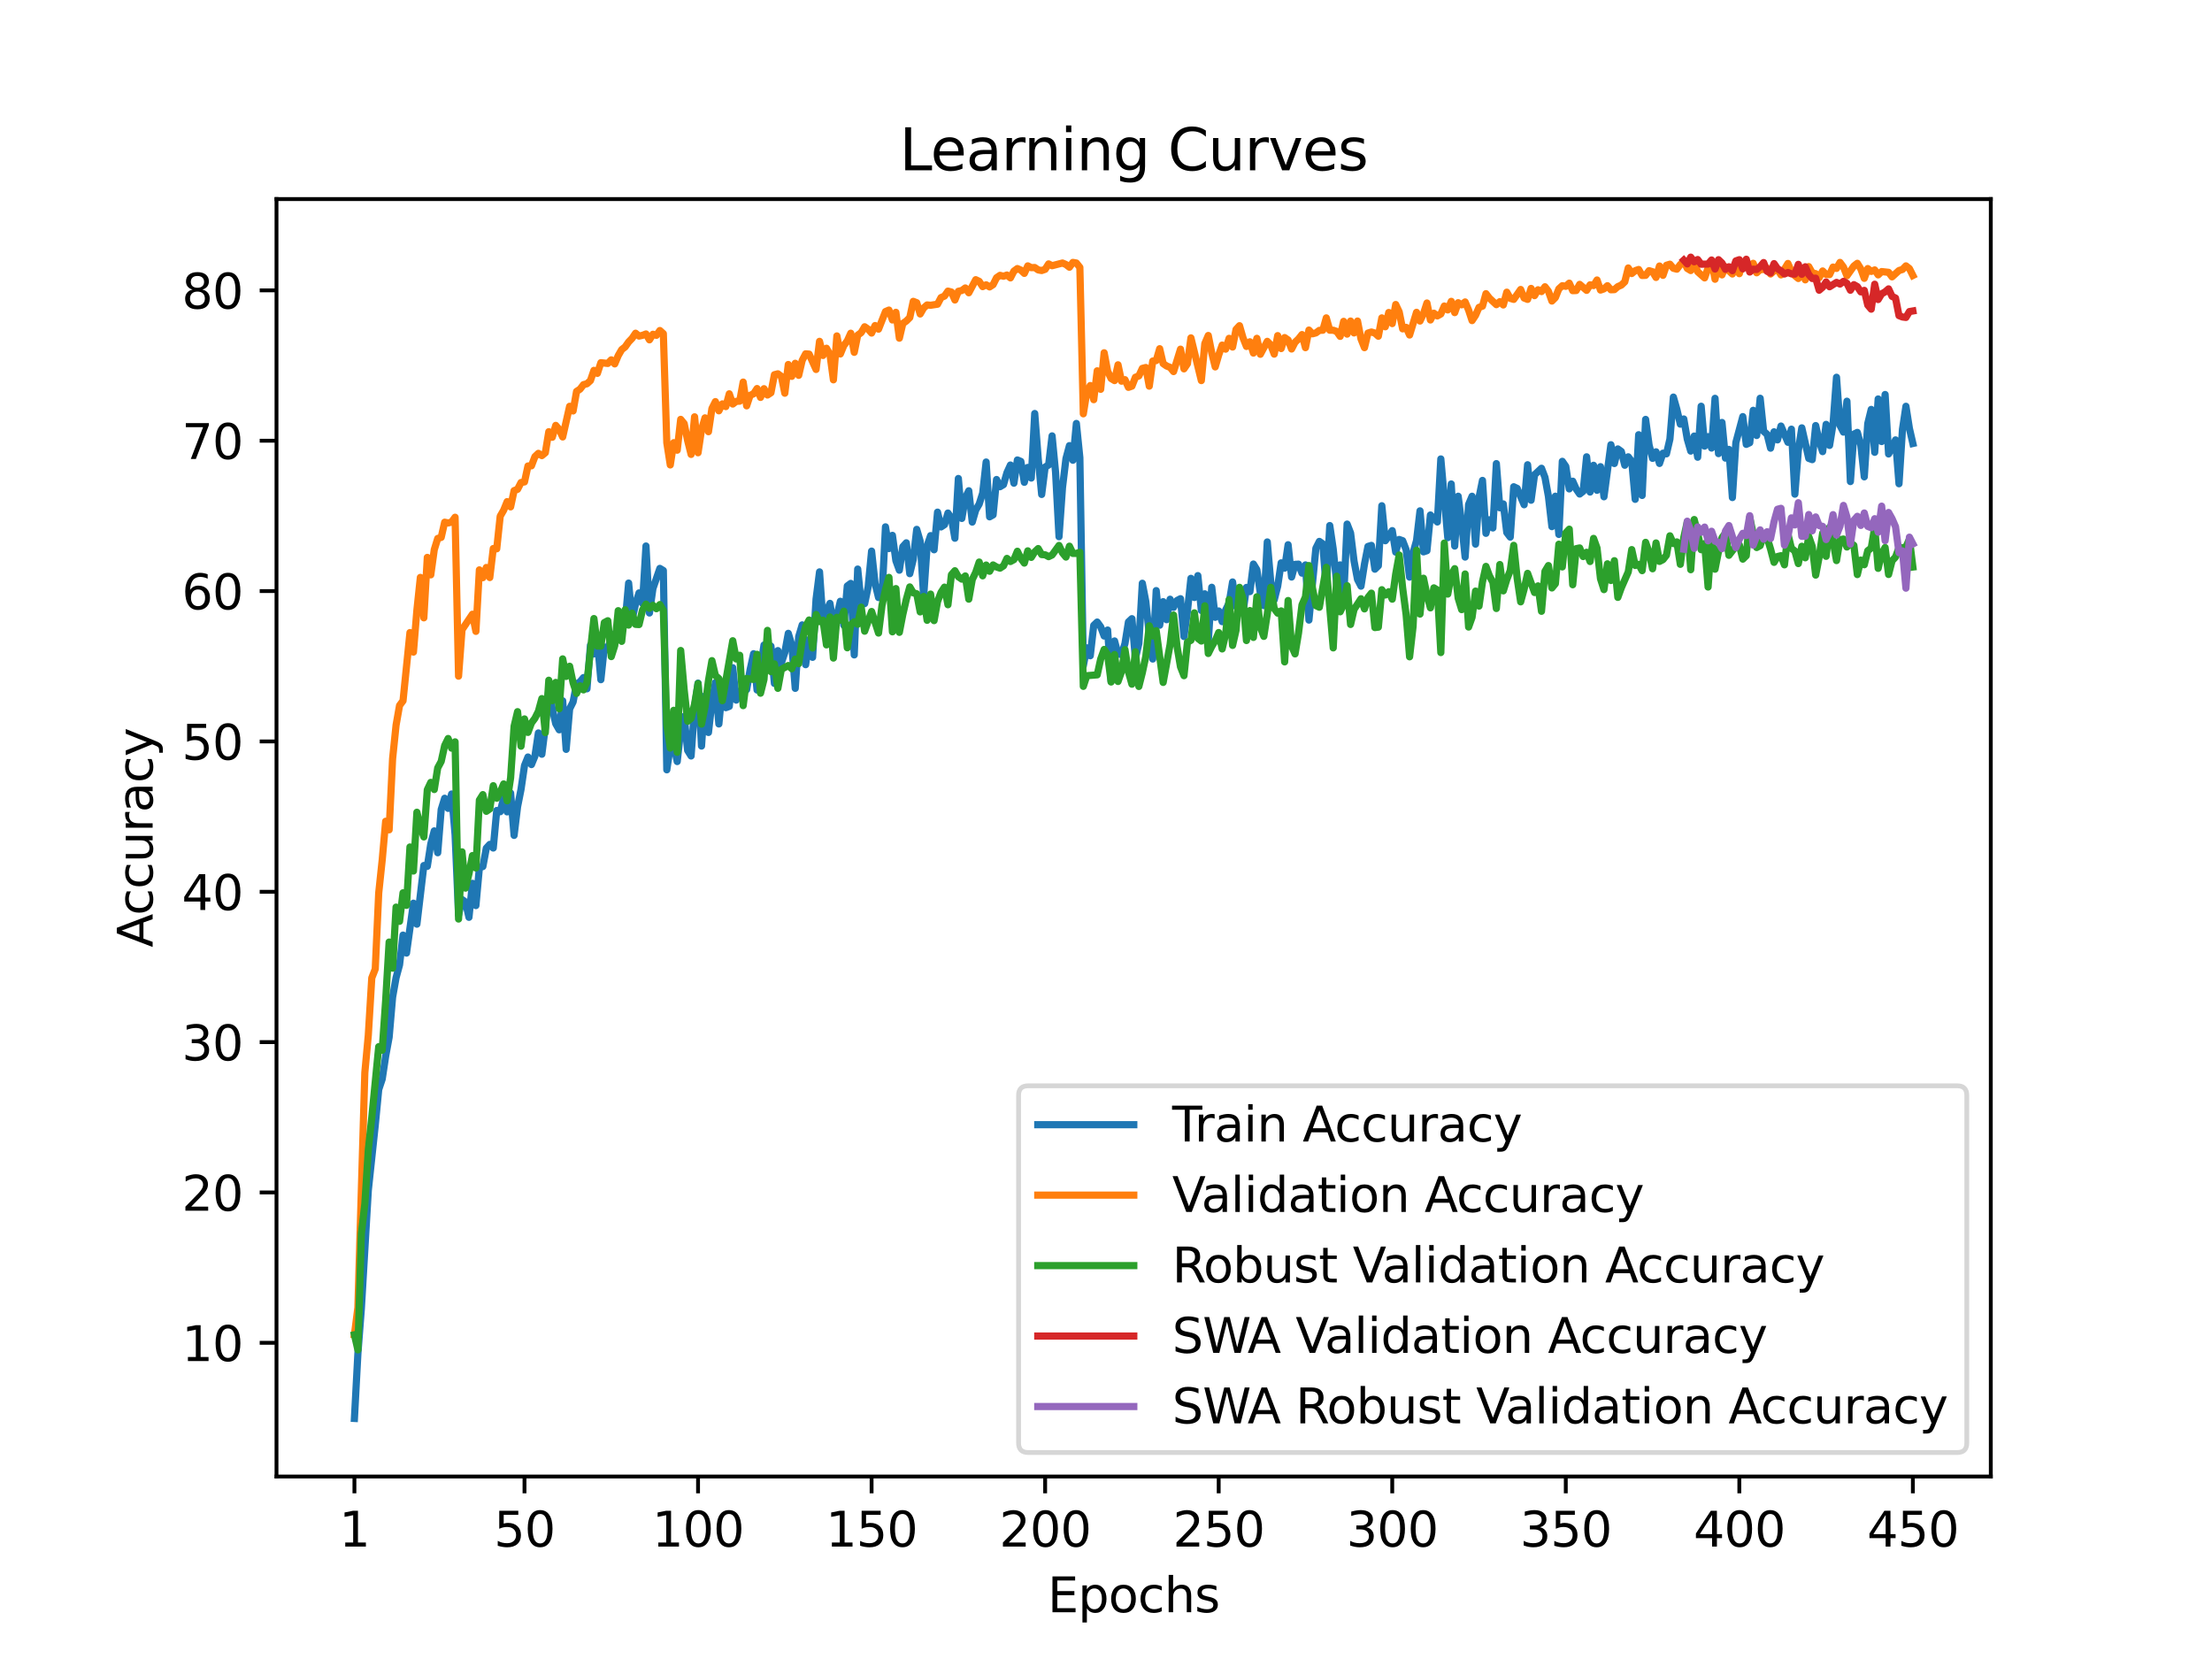 <?xml version="1.0" encoding="utf-8" standalone="no"?>
<!DOCTYPE svg PUBLIC "-//W3C//DTD SVG 1.1//EN"
  "http://www.w3.org/Graphics/SVG/1.1/DTD/svg11.dtd">
<svg xmlns:xlink="http://www.w3.org/1999/xlink" width="460.8pt" height="345.6pt" viewBox="0 0 460.8 345.6" xmlns="http://www.w3.org/2000/svg" version="1.1">
 <defs>
  <style type="text/css">*{stroke-linejoin: round; stroke-linecap: butt}</style>
 </defs>
 <g id="figure_1">
  <g id="patch_1">
   <path d="M 0 345.6 
L 460.8 345.6 
L 460.8 0 
L 0 0 
z
" style="fill: #ffffff"/>
  </g>
  <g id="axes_1">
   <g id="patch_2">
    <path d="M 57.6 307.584 
L 414.72 307.584 
L 414.72 41.472 
L 57.6 41.472 
z
" style="fill: #ffffff"/>
   </g>
   <g id="matplotlib.axis_1">
    <g id="xtick_1">
     <g id="line2d_1">
      <defs>
       <path id="m32d2f96854" d="M 0 0 
L 0 3.5 
" style="stroke: #000000; stroke-width: 0.8"/>
      </defs>
      <g>
       <use xlink:href="#m32d2f96854" x="73.833" y="307.584" style="stroke: #000000; stroke-width: 0.8"/>
      </g>
     </g>
     <g id="text_1">
      <!-- 1 -->
      <g transform="translate(70.651 322.182) scale(0.1 -0.1)">
       <defs>
        <path id="DejaVuSans-31" d="M 794 531 
L 1825 531 
L 1825 4091 
L 703 3866 
L 703 4441 
L 1819 4666 
L 2450 4666 
L 2450 531 
L 3481 531 
L 3481 0 
L 794 0 
L 794 531 
z
" transform="scale(0.016)"/>
       </defs>
       <use xlink:href="#DejaVuSans-31"/>
      </g>
     </g>
    </g>
    <g id="xtick_2">
     <g id="line2d_2">
      <g>
       <use xlink:href="#m32d2f96854" x="109.263" y="307.584" style="stroke: #000000; stroke-width: 0.8"/>
      </g>
     </g>
     <g id="text_2">
      <!-- 50 -->
      <g transform="translate(102.9 322.182) scale(0.1 -0.1)">
       <defs>
        <path id="DejaVuSans-35" d="M 691 4666 
L 3169 4666 
L 3169 4134 
L 1269 4134 
L 1269 2991 
Q 1406 3038 1543 3061 
Q 1681 3084 1819 3084 
Q 2600 3084 3056 2656 
Q 3513 2228 3513 1497 
Q 3513 744 3044 326 
Q 2575 -91 1722 -91 
Q 1428 -91 1123 -41 
Q 819 9 494 109 
L 494 744 
Q 775 591 1075 516 
Q 1375 441 1709 441 
Q 2250 441 2565 725 
Q 2881 1009 2881 1497 
Q 2881 1984 2565 2268 
Q 2250 2553 1709 2553 
Q 1456 2553 1204 2497 
Q 953 2441 691 2322 
L 691 4666 
z
" transform="scale(0.016)"/>
        <path id="DejaVuSans-30" d="M 2034 4250 
Q 1547 4250 1301 3770 
Q 1056 3291 1056 2328 
Q 1056 1369 1301 889 
Q 1547 409 2034 409 
Q 2525 409 2770 889 
Q 3016 1369 3016 2328 
Q 3016 3291 2770 3770 
Q 2525 4250 2034 4250 
z
M 2034 4750 
Q 2819 4750 3233 4129 
Q 3647 3509 3647 2328 
Q 3647 1150 3233 529 
Q 2819 -91 2034 -91 
Q 1250 -91 836 529 
Q 422 1150 422 2328 
Q 422 3509 836 4129 
Q 1250 4750 2034 4750 
z
" transform="scale(0.016)"/>
       </defs>
       <use xlink:href="#DejaVuSans-35"/>
       <use xlink:href="#DejaVuSans-30" x="63.623"/>
      </g>
     </g>
    </g>
    <g id="xtick_3">
     <g id="line2d_3">
      <g>
       <use xlink:href="#m32d2f96854" x="145.416" y="307.584" style="stroke: #000000; stroke-width: 0.8"/>
      </g>
     </g>
     <g id="text_3">
      <!-- 100 -->
      <g transform="translate(135.872 322.182) scale(0.1 -0.1)">
       <use xlink:href="#DejaVuSans-31"/>
       <use xlink:href="#DejaVuSans-30" x="63.623"/>
       <use xlink:href="#DejaVuSans-30" x="127.246"/>
      </g>
     </g>
    </g>
    <g id="xtick_4">
     <g id="line2d_4">
      <g>
       <use xlink:href="#m32d2f96854" x="181.569" y="307.584" style="stroke: #000000; stroke-width: 0.8"/>
      </g>
     </g>
     <g id="text_4">
      <!-- 150 -->
      <g transform="translate(172.025 322.182) scale(0.1 -0.1)">
       <use xlink:href="#DejaVuSans-31"/>
       <use xlink:href="#DejaVuSans-35" x="63.623"/>
       <use xlink:href="#DejaVuSans-30" x="127.246"/>
      </g>
     </g>
    </g>
    <g id="xtick_5">
     <g id="line2d_5">
      <g>
       <use xlink:href="#m32d2f96854" x="217.722" y="307.584" style="stroke: #000000; stroke-width: 0.8"/>
      </g>
     </g>
     <g id="text_5">
      <!-- 200 -->
      <g transform="translate(208.178 322.182) scale(0.1 -0.1)">
       <defs>
        <path id="DejaVuSans-32" d="M 1228 531 
L 3431 531 
L 3431 0 
L 469 0 
L 469 531 
Q 828 903 1448 1529 
Q 2069 2156 2228 2338 
Q 2531 2678 2651 2914 
Q 2772 3150 2772 3378 
Q 2772 3750 2511 3984 
Q 2250 4219 1831 4219 
Q 1534 4219 1204 4116 
Q 875 4013 500 3803 
L 500 4441 
Q 881 4594 1212 4672 
Q 1544 4750 1819 4750 
Q 2544 4750 2975 4387 
Q 3406 4025 3406 3419 
Q 3406 3131 3298 2873 
Q 3191 2616 2906 2266 
Q 2828 2175 2409 1742 
Q 1991 1309 1228 531 
z
" transform="scale(0.016)"/>
       </defs>
       <use xlink:href="#DejaVuSans-32"/>
       <use xlink:href="#DejaVuSans-30" x="63.623"/>
       <use xlink:href="#DejaVuSans-30" x="127.246"/>
      </g>
     </g>
    </g>
    <g id="xtick_6">
     <g id="line2d_6">
      <g>
       <use xlink:href="#m32d2f96854" x="253.875" y="307.584" style="stroke: #000000; stroke-width: 0.8"/>
      </g>
     </g>
     <g id="text_6">
      <!-- 250 -->
      <g transform="translate(244.331 322.182) scale(0.1 -0.1)">
       <use xlink:href="#DejaVuSans-32"/>
       <use xlink:href="#DejaVuSans-35" x="63.623"/>
       <use xlink:href="#DejaVuSans-30" x="127.246"/>
      </g>
     </g>
    </g>
    <g id="xtick_7">
     <g id="line2d_7">
      <g>
       <use xlink:href="#m32d2f96854" x="290.028" y="307.584" style="stroke: #000000; stroke-width: 0.8"/>
      </g>
     </g>
     <g id="text_7">
      <!-- 300 -->
      <g transform="translate(280.484 322.182) scale(0.1 -0.1)">
       <defs>
        <path id="DejaVuSans-33" d="M 2597 2516 
Q 3050 2419 3304 2112 
Q 3559 1806 3559 1356 
Q 3559 666 3084 287 
Q 2609 -91 1734 -91 
Q 1441 -91 1130 -33 
Q 819 25 488 141 
L 488 750 
Q 750 597 1062 519 
Q 1375 441 1716 441 
Q 2309 441 2620 675 
Q 2931 909 2931 1356 
Q 2931 1769 2642 2001 
Q 2353 2234 1838 2234 
L 1294 2234 
L 1294 2753 
L 1863 2753 
Q 2328 2753 2575 2939 
Q 2822 3125 2822 3475 
Q 2822 3834 2567 4026 
Q 2313 4219 1838 4219 
Q 1578 4219 1281 4162 
Q 984 4106 628 3988 
L 628 4550 
Q 988 4650 1302 4700 
Q 1616 4750 1894 4750 
Q 2613 4750 3031 4423 
Q 3450 4097 3450 3541 
Q 3450 3153 3228 2886 
Q 3006 2619 2597 2516 
z
" transform="scale(0.016)"/>
       </defs>
       <use xlink:href="#DejaVuSans-33"/>
       <use xlink:href="#DejaVuSans-30" x="63.623"/>
       <use xlink:href="#DejaVuSans-30" x="127.246"/>
      </g>
     </g>
    </g>
    <g id="xtick_8">
     <g id="line2d_8">
      <g>
       <use xlink:href="#m32d2f96854" x="326.181" y="307.584" style="stroke: #000000; stroke-width: 0.8"/>
      </g>
     </g>
     <g id="text_8">
      <!-- 350 -->
      <g transform="translate(316.637 322.182) scale(0.1 -0.1)">
       <use xlink:href="#DejaVuSans-33"/>
       <use xlink:href="#DejaVuSans-35" x="63.623"/>
       <use xlink:href="#DejaVuSans-30" x="127.246"/>
      </g>
     </g>
    </g>
    <g id="xtick_9">
     <g id="line2d_9">
      <g>
       <use xlink:href="#m32d2f96854" x="362.334" y="307.584" style="stroke: #000000; stroke-width: 0.8"/>
      </g>
     </g>
     <g id="text_9">
      <!-- 400 -->
      <g transform="translate(352.79 322.182) scale(0.1 -0.1)">
       <defs>
        <path id="DejaVuSans-34" d="M 2419 4116 
L 825 1625 
L 2419 1625 
L 2419 4116 
z
M 2253 4666 
L 3047 4666 
L 3047 1625 
L 3713 1625 
L 3713 1100 
L 3047 1100 
L 3047 0 
L 2419 0 
L 2419 1100 
L 313 1100 
L 313 1709 
L 2253 4666 
z
" transform="scale(0.016)"/>
       </defs>
       <use xlink:href="#DejaVuSans-34"/>
       <use xlink:href="#DejaVuSans-30" x="63.623"/>
       <use xlink:href="#DejaVuSans-30" x="127.246"/>
      </g>
     </g>
    </g>
    <g id="xtick_10">
     <g id="line2d_10">
      <g>
       <use xlink:href="#m32d2f96854" x="398.487" y="307.584" style="stroke: #000000; stroke-width: 0.8"/>
      </g>
     </g>
     <g id="text_10">
      <!-- 450 -->
      <g transform="translate(388.944 322.182) scale(0.1 -0.1)">
       <use xlink:href="#DejaVuSans-34"/>
       <use xlink:href="#DejaVuSans-35" x="63.623"/>
       <use xlink:href="#DejaVuSans-30" x="127.246"/>
      </g>
     </g>
    </g>
    <g id="text_11">
     <!-- Epochs -->
     <g transform="translate(218.244 335.861) scale(0.1 -0.1)">
      <defs>
       <path id="DejaVuSans-45" d="M 628 4666 
L 3578 4666 
L 3578 4134 
L 1259 4134 
L 1259 2753 
L 3481 2753 
L 3481 2222 
L 1259 2222 
L 1259 531 
L 3634 531 
L 3634 0 
L 628 0 
L 628 4666 
z
" transform="scale(0.016)"/>
       <path id="DejaVuSans-70" d="M 1159 525 
L 1159 -1331 
L 581 -1331 
L 581 3500 
L 1159 3500 
L 1159 2969 
Q 1341 3281 1617 3432 
Q 1894 3584 2278 3584 
Q 2916 3584 3314 3078 
Q 3713 2572 3713 1747 
Q 3713 922 3314 415 
Q 2916 -91 2278 -91 
Q 1894 -91 1617 61 
Q 1341 213 1159 525 
z
M 3116 1747 
Q 3116 2381 2855 2742 
Q 2594 3103 2138 3103 
Q 1681 3103 1420 2742 
Q 1159 2381 1159 1747 
Q 1159 1113 1420 752 
Q 1681 391 2138 391 
Q 2594 391 2855 752 
Q 3116 1113 3116 1747 
z
" transform="scale(0.016)"/>
       <path id="DejaVuSans-6f" d="M 1959 3097 
Q 1497 3097 1228 2736 
Q 959 2375 959 1747 
Q 959 1119 1226 758 
Q 1494 397 1959 397 
Q 2419 397 2687 759 
Q 2956 1122 2956 1747 
Q 2956 2369 2687 2733 
Q 2419 3097 1959 3097 
z
M 1959 3584 
Q 2709 3584 3137 3096 
Q 3566 2609 3566 1747 
Q 3566 888 3137 398 
Q 2709 -91 1959 -91 
Q 1206 -91 779 398 
Q 353 888 353 1747 
Q 353 2609 779 3096 
Q 1206 3584 1959 3584 
z
" transform="scale(0.016)"/>
       <path id="DejaVuSans-63" d="M 3122 3366 
L 3122 2828 
Q 2878 2963 2633 3030 
Q 2388 3097 2138 3097 
Q 1578 3097 1268 2742 
Q 959 2388 959 1747 
Q 959 1106 1268 751 
Q 1578 397 2138 397 
Q 2388 397 2633 464 
Q 2878 531 3122 666 
L 3122 134 
Q 2881 22 2623 -34 
Q 2366 -91 2075 -91 
Q 1284 -91 818 406 
Q 353 903 353 1747 
Q 353 2603 823 3093 
Q 1294 3584 2113 3584 
Q 2378 3584 2631 3529 
Q 2884 3475 3122 3366 
z
" transform="scale(0.016)"/>
       <path id="DejaVuSans-68" d="M 3513 2113 
L 3513 0 
L 2938 0 
L 2938 2094 
Q 2938 2591 2744 2837 
Q 2550 3084 2163 3084 
Q 1697 3084 1428 2787 
Q 1159 2491 1159 1978 
L 1159 0 
L 581 0 
L 581 4863 
L 1159 4863 
L 1159 2956 
Q 1366 3272 1645 3428 
Q 1925 3584 2291 3584 
Q 2894 3584 3203 3211 
Q 3513 2838 3513 2113 
z
" transform="scale(0.016)"/>
       <path id="DejaVuSans-73" d="M 2834 3397 
L 2834 2853 
Q 2591 2978 2328 3040 
Q 2066 3103 1784 3103 
Q 1356 3103 1142 2972 
Q 928 2841 928 2578 
Q 928 2378 1081 2264 
Q 1234 2150 1697 2047 
L 1894 2003 
Q 2506 1872 2764 1633 
Q 3022 1394 3022 966 
Q 3022 478 2636 193 
Q 2250 -91 1575 -91 
Q 1294 -91 989 -36 
Q 684 19 347 128 
L 347 722 
Q 666 556 975 473 
Q 1284 391 1588 391 
Q 1994 391 2212 530 
Q 2431 669 2431 922 
Q 2431 1156 2273 1281 
Q 2116 1406 1581 1522 
L 1381 1569 
Q 847 1681 609 1914 
Q 372 2147 372 2553 
Q 372 3047 722 3315 
Q 1072 3584 1716 3584 
Q 2034 3584 2315 3537 
Q 2597 3491 2834 3397 
z
" transform="scale(0.016)"/>
      </defs>
      <use xlink:href="#DejaVuSans-45"/>
      <use xlink:href="#DejaVuSans-70" x="63.184"/>
      <use xlink:href="#DejaVuSans-6f" x="126.66"/>
      <use xlink:href="#DejaVuSans-63" x="187.842"/>
      <use xlink:href="#DejaVuSans-68" x="242.822"/>
      <use xlink:href="#DejaVuSans-73" x="306.201"/>
     </g>
    </g>
   </g>
   <g id="matplotlib.axis_2">
    <g id="ytick_1">
     <g id="line2d_11">
      <defs>
       <path id="mf18f738139" d="M 0 0 
L -3.5 0 
" style="stroke: #000000; stroke-width: 0.8"/>
      </defs>
      <g>
       <use xlink:href="#mf18f738139" x="57.6" y="279.734" style="stroke: #000000; stroke-width: 0.8"/>
      </g>
     </g>
     <g id="text_12">
      <!-- 10 -->
      <g transform="translate(37.875 283.533) scale(0.1 -0.1)">
       <use xlink:href="#DejaVuSans-31"/>
       <use xlink:href="#DejaVuSans-30" x="63.623"/>
      </g>
     </g>
    </g>
    <g id="ytick_2">
     <g id="line2d_12">
      <g>
       <use xlink:href="#mf18f738139" x="57.6" y="248.413" style="stroke: #000000; stroke-width: 0.8"/>
      </g>
     </g>
     <g id="text_13">
      <!-- 20 -->
      <g transform="translate(37.875 252.212) scale(0.1 -0.1)">
       <use xlink:href="#DejaVuSans-32"/>
       <use xlink:href="#DejaVuSans-30" x="63.623"/>
      </g>
     </g>
    </g>
    <g id="ytick_3">
     <g id="line2d_13">
      <g>
       <use xlink:href="#mf18f738139" x="57.6" y="217.093" style="stroke: #000000; stroke-width: 0.8"/>
      </g>
     </g>
     <g id="text_14">
      <!-- 30 -->
      <g transform="translate(37.875 220.892) scale(0.1 -0.1)">
       <use xlink:href="#DejaVuSans-33"/>
       <use xlink:href="#DejaVuSans-30" x="63.623"/>
      </g>
     </g>
    </g>
    <g id="ytick_4">
     <g id="line2d_14">
      <g>
       <use xlink:href="#mf18f738139" x="57.6" y="185.772" style="stroke: #000000; stroke-width: 0.8"/>
      </g>
     </g>
     <g id="text_15">
      <!-- 40 -->
      <g transform="translate(37.875 189.571) scale(0.1 -0.1)">
       <use xlink:href="#DejaVuSans-34"/>
       <use xlink:href="#DejaVuSans-30" x="63.623"/>
      </g>
     </g>
    </g>
    <g id="ytick_5">
     <g id="line2d_15">
      <g>
       <use xlink:href="#mf18f738139" x="57.6" y="154.452" style="stroke: #000000; stroke-width: 0.8"/>
      </g>
     </g>
     <g id="text_16">
      <!-- 50 -->
      <g transform="translate(37.875 158.251) scale(0.1 -0.1)">
       <use xlink:href="#DejaVuSans-35"/>
       <use xlink:href="#DejaVuSans-30" x="63.623"/>
      </g>
     </g>
    </g>
    <g id="ytick_6">
     <g id="line2d_16">
      <g>
       <use xlink:href="#mf18f738139" x="57.6" y="123.131" style="stroke: #000000; stroke-width: 0.8"/>
      </g>
     </g>
     <g id="text_17">
      <!-- 60 -->
      <g transform="translate(37.875 126.93) scale(0.1 -0.1)">
       <defs>
        <path id="DejaVuSans-36" d="M 2113 2584 
Q 1688 2584 1439 2293 
Q 1191 2003 1191 1497 
Q 1191 994 1439 701 
Q 1688 409 2113 409 
Q 2538 409 2786 701 
Q 3034 994 3034 1497 
Q 3034 2003 2786 2293 
Q 2538 2584 2113 2584 
z
M 3366 4563 
L 3366 3988 
Q 3128 4100 2886 4159 
Q 2644 4219 2406 4219 
Q 1781 4219 1451 3797 
Q 1122 3375 1075 2522 
Q 1259 2794 1537 2939 
Q 1816 3084 2150 3084 
Q 2853 3084 3261 2657 
Q 3669 2231 3669 1497 
Q 3669 778 3244 343 
Q 2819 -91 2113 -91 
Q 1303 -91 875 529 
Q 447 1150 447 2328 
Q 447 3434 972 4092 
Q 1497 4750 2381 4750 
Q 2619 4750 2861 4703 
Q 3103 4656 3366 4563 
z
" transform="scale(0.016)"/>
       </defs>
       <use xlink:href="#DejaVuSans-36"/>
       <use xlink:href="#DejaVuSans-30" x="63.623"/>
      </g>
     </g>
    </g>
    <g id="ytick_7">
     <g id="line2d_17">
      <g>
       <use xlink:href="#mf18f738139" x="57.6" y="91.81" style="stroke: #000000; stroke-width: 0.8"/>
      </g>
     </g>
     <g id="text_18">
      <!-- 70 -->
      <g transform="translate(37.875 95.61) scale(0.1 -0.1)">
       <defs>
        <path id="DejaVuSans-37" d="M 525 4666 
L 3525 4666 
L 3525 4397 
L 1831 0 
L 1172 0 
L 2766 4134 
L 525 4134 
L 525 4666 
z
" transform="scale(0.016)"/>
       </defs>
       <use xlink:href="#DejaVuSans-37"/>
       <use xlink:href="#DejaVuSans-30" x="63.623"/>
      </g>
     </g>
    </g>
    <g id="ytick_8">
     <g id="line2d_18">
      <g>
       <use xlink:href="#mf18f738139" x="57.6" y="60.49" style="stroke: #000000; stroke-width: 0.8"/>
      </g>
     </g>
     <g id="text_19">
      <!-- 80 -->
      <g transform="translate(37.875 64.289) scale(0.1 -0.1)">
       <defs>
        <path id="DejaVuSans-38" d="M 2034 2216 
Q 1584 2216 1326 1975 
Q 1069 1734 1069 1313 
Q 1069 891 1326 650 
Q 1584 409 2034 409 
Q 2484 409 2743 651 
Q 3003 894 3003 1313 
Q 3003 1734 2745 1975 
Q 2488 2216 2034 2216 
z
M 1403 2484 
Q 997 2584 770 2862 
Q 544 3141 544 3541 
Q 544 4100 942 4425 
Q 1341 4750 2034 4750 
Q 2731 4750 3128 4425 
Q 3525 4100 3525 3541 
Q 3525 3141 3298 2862 
Q 3072 2584 2669 2484 
Q 3125 2378 3379 2068 
Q 3634 1759 3634 1313 
Q 3634 634 3220 271 
Q 2806 -91 2034 -91 
Q 1263 -91 848 271 
Q 434 634 434 1313 
Q 434 1759 690 2068 
Q 947 2378 1403 2484 
z
M 1172 3481 
Q 1172 3119 1398 2916 
Q 1625 2713 2034 2713 
Q 2441 2713 2670 2916 
Q 2900 3119 2900 3481 
Q 2900 3844 2670 4047 
Q 2441 4250 2034 4250 
Q 1625 4250 1398 4047 
Q 1172 3844 1172 3481 
z
" transform="scale(0.016)"/>
       </defs>
       <use xlink:href="#DejaVuSans-38"/>
       <use xlink:href="#DejaVuSans-30" x="63.623"/>
      </g>
     </g>
    </g>
    <g id="text_20">
     <!-- Accuracy -->
     <g transform="translate(31.795 197.356) rotate(-90) scale(0.1 -0.1)">
      <defs>
       <path id="DejaVuSans-41" d="M 2188 4044 
L 1331 1722 
L 3047 1722 
L 2188 4044 
z
M 1831 4666 
L 2547 4666 
L 4325 0 
L 3669 0 
L 3244 1197 
L 1141 1197 
L 716 0 
L 50 0 
L 1831 4666 
z
" transform="scale(0.016)"/>
       <path id="DejaVuSans-75" d="M 544 1381 
L 544 3500 
L 1119 3500 
L 1119 1403 
Q 1119 906 1312 657 
Q 1506 409 1894 409 
Q 2359 409 2629 706 
Q 2900 1003 2900 1516 
L 2900 3500 
L 3475 3500 
L 3475 0 
L 2900 0 
L 2900 538 
Q 2691 219 2414 64 
Q 2138 -91 1772 -91 
Q 1169 -91 856 284 
Q 544 659 544 1381 
z
M 1991 3584 
L 1991 3584 
z
" transform="scale(0.016)"/>
       <path id="DejaVuSans-72" d="M 2631 2963 
Q 2534 3019 2420 3045 
Q 2306 3072 2169 3072 
Q 1681 3072 1420 2755 
Q 1159 2438 1159 1844 
L 1159 0 
L 581 0 
L 581 3500 
L 1159 3500 
L 1159 2956 
Q 1341 3275 1631 3429 
Q 1922 3584 2338 3584 
Q 2397 3584 2469 3576 
Q 2541 3569 2628 3553 
L 2631 2963 
z
" transform="scale(0.016)"/>
       <path id="DejaVuSans-61" d="M 2194 1759 
Q 1497 1759 1228 1600 
Q 959 1441 959 1056 
Q 959 750 1161 570 
Q 1363 391 1709 391 
Q 2188 391 2477 730 
Q 2766 1069 2766 1631 
L 2766 1759 
L 2194 1759 
z
M 3341 1997 
L 3341 0 
L 2766 0 
L 2766 531 
Q 2569 213 2275 61 
Q 1981 -91 1556 -91 
Q 1019 -91 701 211 
Q 384 513 384 1019 
Q 384 1609 779 1909 
Q 1175 2209 1959 2209 
L 2766 2209 
L 2766 2266 
Q 2766 2663 2505 2880 
Q 2244 3097 1772 3097 
Q 1472 3097 1187 3025 
Q 903 2953 641 2809 
L 641 3341 
Q 956 3463 1253 3523 
Q 1550 3584 1831 3584 
Q 2591 3584 2966 3190 
Q 3341 2797 3341 1997 
z
" transform="scale(0.016)"/>
       <path id="DejaVuSans-79" d="M 2059 -325 
Q 1816 -950 1584 -1140 
Q 1353 -1331 966 -1331 
L 506 -1331 
L 506 -850 
L 844 -850 
Q 1081 -850 1212 -737 
Q 1344 -625 1503 -206 
L 1606 56 
L 191 3500 
L 800 3500 
L 1894 763 
L 2988 3500 
L 3597 3500 
L 2059 -325 
z
" transform="scale(0.016)"/>
      </defs>
      <use xlink:href="#DejaVuSans-41"/>
      <use xlink:href="#DejaVuSans-63" x="66.658"/>
      <use xlink:href="#DejaVuSans-63" x="121.639"/>
      <use xlink:href="#DejaVuSans-75" x="176.619"/>
      <use xlink:href="#DejaVuSans-72" x="239.998"/>
      <use xlink:href="#DejaVuSans-61" x="281.111"/>
      <use xlink:href="#DejaVuSans-63" x="342.391"/>
      <use xlink:href="#DejaVuSans-79" x="397.371"/>
     </g>
    </g>
   </g>
   <g id="line2d_19">
    <path d="M 73.833 295.488 
L 74.556 281.97 
L 75.279 272.561 
L 76.725 247.975 
L 78.171 234.407 
L 78.894 226.965 
L 79.617 224.804 
L 80.34 220.018 
L 81.063 216.084 
L 81.786 207.722 
L 82.509 203.669 
L 83.233 200.994 
L 83.956 194.799 
L 84.679 198.545 
L 86.125 188.152 
L 86.848 192.519 
L 88.294 180.304 
L 89.017 180.473 
L 89.74 175.8 
L 90.463 173.087 
L 91.186 177.641 
L 91.909 168.64 
L 92.632 166.291 
L 93.355 168.402 
L 94.078 165.407 
L 94.802 173.883 
L 95.525 190.608 
L 96.248 187.382 
L 96.971 187.902 
L 97.694 191.09 
L 98.417 184.012 
L 99.14 188.647 
L 99.863 180.773 
L 100.586 180.516 
L 101.309 176.689 
L 102.032 175.9 
L 102.755 176.658 
L 103.478 168.84 
L 104.201 169.097 
L 104.924 166.272 
L 105.647 169.128 
L 106.37 165.207 
L 107.094 174.027 
L 107.817 168.063 
L 108.54 164.424 
L 109.263 159.482 
L 109.986 157.696 
L 110.709 159.275 
L 111.432 157.515 
L 112.155 152.685 
L 112.878 157.12 
L 113.601 151.407 
L 114.324 143.684 
L 115.047 147.611 
L 115.77 150.768 
L 116.493 152.034 
L 117.216 145.989 
L 117.939 156.105 
L 118.663 147.68 
L 119.386 146.227 
L 120.109 142.481 
L 120.832 142.024 
L 121.555 141.153 
L 122.278 143.489 
L 123.001 134.388 
L 123.724 136.223 
L 124.447 133.486 
L 125.17 141.591 
L 125.893 134.795 
L 126.616 135.371 
L 127.339 132.59 
L 128.062 132.032 
L 128.785 133.147 
L 129.508 128.111 
L 130.232 129.589 
L 130.955 121.465 
L 131.678 129.038 
L 132.401 125.793 
L 133.124 123.513 
L 133.847 125.712 
L 134.57 113.741 
L 135.293 127.698 
L 136.016 122.605 
L 137.462 118.408 
L 138.185 118.853 
L 138.908 160.365 
L 139.631 155.51 
L 140.354 155.216 
L 141.077 158.642 
L 141.8 152.009 
L 142.524 149.227 
L 143.247 156.324 
L 143.97 157.483 
L 144.693 147.304 
L 145.416 142.305 
L 146.139 155.416 
L 146.862 144.961 
L 147.585 152.585 
L 148.308 146.252 
L 149.031 142.193 
L 149.754 150.812 
L 150.477 143.22 
L 151.2 147.423 
L 151.923 147.154 
L 152.646 139.092 
L 153.369 145.845 
L 154.093 144.022 
L 154.816 144.009 
L 155.539 143.665 
L 156.262 139.518 
L 156.985 136.185 
L 157.708 143.74 
L 159.154 134.375 
L 159.877 136.517 
L 160.6 134.601 
L 161.323 142.374 
L 162.046 135.534 
L 162.769 138.115 
L 163.492 135.91 
L 164.215 131.938 
L 164.938 134.319 
L 165.662 143.395 
L 166.385 132.602 
L 167.108 130.178 
L 167.831 138.466 
L 168.554 133.222 
L 169.277 136.931 
L 170 124.816 
L 170.723 119.134 
L 171.446 129.514 
L 172.169 127.29 
L 172.892 125.693 
L 173.615 130.272 
L 174.338 128.318 
L 175.061 125.254 
L 175.784 130.266 
L 176.507 122.066 
L 177.231 121.534 
L 177.954 136.43 
L 178.677 118.546 
L 179.4 125.655 
L 180.123 125.743 
L 180.846 122.317 
L 181.569 114.806 
L 182.292 121.546 
L 183.015 124.484 
L 183.738 124.096 
L 184.461 109.751 
L 185.184 114.274 
L 185.907 111.524 
L 186.63 116.804 
L 187.353 118.784 
L 188.076 113.879 
L 188.799 113.077 
L 189.523 119.51 
L 190.246 116.535 
L 190.969 110.277 
L 191.692 112.758 
L 192.415 124.265 
L 193.138 113.703 
L 193.861 111.58 
L 194.584 114.53 
L 195.307 106.688 
L 196.03 109.77 
L 196.753 109.3 
L 197.476 106.876 
L 198.199 107.953 
L 198.922 112.125 
L 199.645 99.678 
L 200.368 107.997 
L 201.092 103.7 
L 201.815 102.234 
L 202.538 108.761 
L 203.261 106.255 
L 203.984 105.003 
L 204.707 102.735 
L 205.43 96.245 
L 206.153 107.665 
L 206.876 107.258 
L 207.599 99.891 
L 208.322 101.388 
L 209.045 100.956 
L 209.768 98.457 
L 210.491 96.872 
L 211.214 100.655 
L 211.937 95.819 
L 212.661 96.12 
L 213.384 100.474 
L 214.107 97.373 
L 214.83 99.59 
L 215.553 86.141 
L 216.276 95.538 
L 216.999 103.004 
L 217.722 97.285 
L 218.445 96.866 
L 219.168 90.802 
L 219.891 98.344 
L 220.614 111.805 
L 221.337 101.564 
L 222.06 95.531 
L 222.783 92.831 
L 223.506 95.876 
L 224.229 88.215 
L 224.953 95.337 
L 225.676 138.691 
L 226.399 134.951 
L 227.122 136.605 
L 227.845 130.272 
L 228.568 129.583 
L 229.291 130.579 
L 230.014 132.49 
L 230.737 131.249 
L 231.46 141.936 
L 232.183 133.523 
L 232.906 136.248 
L 233.629 136.355 
L 234.352 134.068 
L 235.075 129.558 
L 235.798 128.881 
L 236.522 137.144 
L 237.245 134.049 
L 237.968 121.502 
L 238.691 125.286 
L 239.414 132.114 
L 240.137 137.288 
L 240.86 123.031 
L 241.583 130.247 
L 242.306 125.336 
L 243.029 129.094 
L 243.752 124.829 
L 244.475 126.52 
L 245.198 125.098 
L 245.921 124.722 
L 246.644 132.609 
L 247.367 127.278 
L 248.091 120.481 
L 248.814 124.471 
L 249.537 119.911 
L 250.26 127.171 
L 250.983 123.701 
L 251.706 133.636 
L 252.429 122.342 
L 253.152 128.593 
L 253.875 127.278 
L 254.598 129.502 
L 255.321 127.084 
L 256.044 125.612 
L 256.767 121.233 
L 257.49 126.338 
L 258.213 123.87 
L 258.936 127.597 
L 259.659 122.373 
L 260.383 123.244 
L 261.106 117.5 
L 261.829 118.69 
L 262.552 123.582 
L 263.275 126.157 
L 263.998 112.895 
L 264.721 121.22 
L 265.444 124.966 
L 266.167 122.116 
L 266.89 117.255 
L 267.613 118.364 
L 268.336 113.478 
L 269.059 120.206 
L 269.782 117.568 
L 270.505 117.525 
L 271.228 119.398 
L 271.952 117.681 
L 272.675 129.176 
L 274.121 114.217 
L 274.844 112.783 
L 275.567 113.296 
L 276.29 122.743 
L 277.013 109.481 
L 277.736 114.399 
L 278.459 121.565 
L 279.182 117.681 
L 279.905 124.591 
L 280.628 109.175 
L 281.351 111.035 
L 282.074 116.898 
L 282.797 120.707 
L 283.521 122.11 
L 284.244 117.518 
L 284.967 113.835 
L 285.69 113.616 
L 286.413 118.571 
L 287.136 117.857 
L 287.859 105.353 
L 288.582 112.645 
L 289.305 111.693 
L 290.028 110.54 
L 290.751 115.019 
L 291.474 112.382 
L 292.197 112.639 
L 292.92 114.512 
L 293.643 120.224 
L 294.366 115.176 
L 295.089 112.614 
L 295.813 106.418 
L 296.536 114.963 
L 297.259 114.718 
L 297.982 107.283 
L 299.428 108.736 
L 300.151 95.606 
L 301.597 112.006 
L 302.32 100.818 
L 303.043 113.754 
L 303.766 103.374 
L 304.489 109.049 
L 305.212 116.046 
L 305.935 105.09 
L 306.658 103.38 
L 307.382 113.353 
L 308.105 103.631 
L 308.828 100.079 
L 309.551 111.104 
L 310.274 108.272 
L 310.997 109.983 
L 311.72 96.577 
L 312.443 105.786 
L 313.166 104.978 
L 313.889 110.941 
L 314.612 111.887 
L 315.335 101.401 
L 316.058 101.745 
L 317.504 105.147 
L 318.227 96.815 
L 318.951 104.207 
L 319.674 98.908 
L 321.12 97.548 
L 321.843 99.44 
L 322.566 103.405 
L 323.289 109.707 
L 324.012 103.368 
L 324.735 111.329 
L 325.458 96.101 
L 326.181 97.16 
L 326.904 101.852 
L 327.627 100.242 
L 328.35 101.883 
L 329.073 102.917 
L 329.796 102.353 
L 330.52 95.162 
L 331.243 102.503 
L 331.966 96.928 
L 332.689 102.14 
L 333.412 97.216 
L 334.135 103.487 
L 335.581 92.644 
L 336.304 96.559 
L 337.027 93.521 
L 337.75 94.047 
L 338.473 96.922 
L 339.196 95.162 
L 339.919 96.12 
L 340.642 104.019 
L 341.365 90.558 
L 342.088 103.211 
L 342.812 87.369 
L 343.535 92.712 
L 344.258 95.487 
L 344.981 94.122 
L 345.704 96.546 
L 346.427 94.404 
L 347.15 94.548 
L 347.873 91.472 
L 348.596 82.721 
L 349.319 85.264 
L 350.042 88.359 
L 350.765 87.281 
L 351.488 91.466 
L 352.211 93.972 
L 352.934 90.839 
L 353.657 95.249 
L 354.381 84.625 
L 355.104 92.938 
L 355.827 90.965 
L 356.55 93.339 
L 357.273 82.978 
L 357.996 94.498 
L 358.719 88.008 
L 359.442 95.437 
L 360.165 93.621 
L 360.888 103.65 
L 361.611 92.186 
L 363.057 86.787 
L 363.78 92.568 
L 364.503 92.23 
L 365.226 85.477 
L 365.95 90.72 
L 366.673 82.965 
L 367.396 89.843 
L 368.119 90.476 
L 368.842 93.364 
L 369.565 89.95 
L 370.288 91.635 
L 371.011 88.754 
L 372.457 92.136 
L 373.18 89.405 
L 373.903 102.942 
L 374.626 93.827 
L 375.349 89.129 
L 376.795 95.487 
L 377.518 95.751 
L 378.242 88.653 
L 378.965 91.854 
L 379.688 94.084 
L 380.411 88.403 
L 381.134 92.788 
L 381.857 88.34 
L 382.58 78.593 
L 383.303 88.616 
L 384.026 90.019 
L 384.749 83.579 
L 385.472 100.317 
L 386.195 90.439 
L 386.918 90.075 
L 387.641 92.744 
L 388.364 99.334 
L 389.087 88.246 
L 389.811 85.289 
L 390.534 94.222 
L 391.257 83.11 
L 391.98 91.98 
L 392.703 82.182 
L 393.426 94.567 
L 394.149 93.264 
L 394.872 91.641 
L 395.595 100.774 
L 396.318 89.449 
L 397.041 84.638 
L 397.764 89.242 
L 398.487 92.387 
L 398.487 92.387 
" clip-path="url(#p98a96b13d2)" style="fill: none; stroke: #1f77b4; stroke-width: 1.5; stroke-linecap: square"/>
   </g>
   <g id="line2d_20">
    <path d="M 73.833 278.042 
L 74.556 272.405 
L 76.002 223.451 
L 76.725 215.652 
L 77.448 203.719 
L 78.171 201.871 
L 78.894 186.023 
L 79.617 179.195 
L 80.34 171.083 
L 81.063 172.868 
L 81.786 158.053 
L 82.509 151.069 
L 83.233 146.966 
L 83.956 145.995 
L 85.402 131.775 
L 86.125 135.847 
L 86.848 127.109 
L 87.571 120.281 
L 88.294 128.706 
L 89.017 116.115 
L 89.74 119.748 
L 90.463 114.518 
L 91.186 112.169 
L 91.909 111.95 
L 92.632 108.786 
L 93.355 108.943 
L 94.078 108.755 
L 94.802 107.753 
L 95.525 140.858 
L 96.248 131.18 
L 98.417 127.954 
L 99.14 131.525 
L 99.863 118.715 
L 100.586 120.343 
L 101.309 118.214 
L 102.032 120.312 
L 102.755 114.267 
L 103.478 114.33 
L 104.201 107.533 
L 104.924 106.281 
L 105.647 104.495 
L 106.37 105.591 
L 107.094 102.209 
L 107.817 101.927 
L 108.54 100.518 
L 109.263 100.392 
L 109.986 97.072 
L 110.709 97.041 
L 111.432 95.13 
L 112.155 94.441 
L 112.878 94.911 
L 113.601 94.316 
L 114.324 89.931 
L 115.047 91.09 
L 115.77 88.616 
L 116.493 89.461 
L 117.216 91.027 
L 118.663 84.638 
L 119.386 85.609 
L 120.109 81.537 
L 120.832 81.067 
L 121.555 80.128 
L 122.278 79.94 
L 123.001 79.282 
L 123.724 77.152 
L 124.447 77.779 
L 125.17 75.555 
L 126.616 75.712 
L 127.339 74.96 
L 128.062 75.806 
L 128.785 74.083 
L 129.508 72.83 
L 130.232 72.266 
L 130.955 71.233 
L 131.678 70.481 
L 132.401 69.416 
L 133.124 70.011 
L 133.847 69.855 
L 134.57 69.573 
L 135.293 70.794 
L 136.016 69.635 
L 136.739 69.855 
L 137.462 68.852 
L 138.185 69.51 
L 138.908 92.218 
L 139.631 96.853 
L 140.354 92.218 
L 141.077 93.784 
L 141.8 87.363 
L 142.524 88.24 
L 143.247 91.779 
L 143.97 94.661 
L 144.693 86.83 
L 145.416 94.316 
L 146.139 89.524 
L 146.862 87.05 
L 147.585 89.931 
L 148.308 85.108 
L 149.031 83.667 
L 149.754 85.578 
L 150.477 84.137 
L 151.2 84.701 
L 151.923 82.038 
L 152.646 84.168 
L 153.369 83.604 
L 154.093 83.573 
L 154.816 79.595 
L 155.539 84.544 
L 156.262 82.352 
L 156.985 82.038 
L 157.708 80.942 
L 158.431 82.79 
L 159.154 80.973 
L 159.877 82.289 
L 160.6 81.819 
L 161.323 78.061 
L 162.046 77.873 
L 162.769 78.405 
L 163.492 81.913 
L 164.215 75.931 
L 164.938 78.405 
L 165.662 75.68 
L 166.385 78.186 
L 167.108 75.085 
L 167.831 73.707 
L 168.554 73.77 
L 170 76.964 
L 170.723 71.108 
L 171.446 74.052 
L 172.169 72.548 
L 172.892 73.832 
L 173.615 79.126 
L 174.338 69.98 
L 175.061 73.738 
L 175.784 71.984 
L 176.507 71.014 
L 177.231 69.416 
L 177.954 73.394 
L 178.677 69.823 
L 179.4 69.291 
L 180.123 68.069 
L 180.846 68.571 
L 181.569 69.385 
L 182.292 67.819 
L 183.015 68.571 
L 184.461 64.906 
L 185.184 64.593 
L 185.907 66.66 
L 186.63 65.063 
L 187.353 70.45 
L 188.076 67.38 
L 188.799 66.879 
L 189.523 66.159 
L 190.246 62.776 
L 190.969 63.058 
L 191.692 65.407 
L 192.415 64.154 
L 193.138 63.528 
L 193.861 63.591 
L 195.307 63.371 
L 196.03 61.993 
L 196.753 61.68 
L 197.476 60.646 
L 198.199 60.834 
L 198.922 62.494 
L 199.645 60.678 
L 200.368 60.521 
L 201.092 59.989 
L 201.815 60.991 
L 203.261 58.266 
L 203.984 58.611 
L 204.707 59.707 
L 205.43 59.331 
L 206.153 59.769 
L 206.876 59.3 
L 207.599 57.859 
L 208.322 57.358 
L 209.045 57.546 
L 209.768 57.295 
L 210.491 57.89 
L 211.214 56.481 
L 211.937 55.948 
L 212.661 56.262 
L 213.384 56.951 
L 214.107 55.385 
L 214.83 55.76 
L 215.553 55.729 
L 216.276 56.23 
L 216.999 56.356 
L 217.722 56.105 
L 218.445 54.977 
L 219.168 55.353 
L 221.337 54.79 
L 222.06 55.103 
L 222.783 55.666 
L 223.506 54.664 
L 224.229 54.79 
L 224.953 55.698 
L 225.676 86.204 
L 226.399 81.725 
L 227.122 80.316 
L 227.845 83.26 
L 228.568 77.246 
L 229.291 81.099 
L 230.014 73.488 
L 230.737 77.309 
L 231.46 78.844 
L 232.183 79.282 
L 232.906 75.994 
L 233.629 79.407 
L 234.352 79.094 
L 235.075 80.692 
L 235.798 80.441 
L 236.522 78.593 
L 237.245 78.311 
L 237.968 76.745 
L 238.691 76.557 
L 239.414 80.441 
L 240.137 75.211 
L 240.86 75.117 
L 241.583 72.642 
L 242.306 75.743 
L 243.029 76.244 
L 243.752 76.526 
L 244.475 77.403 
L 245.921 72.736 
L 246.644 76.839 
L 247.367 75.774 
L 248.091 70.387 
L 250.26 79.282 
L 250.983 71.577 
L 251.706 69.886 
L 252.429 73.519 
L 253.152 76.432 
L 253.875 73.958 
L 254.598 71.891 
L 255.321 72.736 
L 256.044 70.481 
L 256.767 72.298 
L 257.49 68.633 
L 258.213 67.85 
L 258.936 70.356 
L 259.659 72.172 
L 260.383 71.201 
L 261.106 73.551 
L 261.829 70.481 
L 262.552 73.801 
L 263.998 71.108 
L 264.721 71.859 
L 265.444 73.77 
L 266.167 69.917 
L 266.89 72.611 
L 267.613 70.324 
L 268.336 70.826 
L 269.059 72.705 
L 269.782 71.295 
L 270.505 70.606 
L 271.228 69.698 
L 271.952 72.423 
L 272.675 68.758 
L 273.398 69.541 
L 274.121 69.354 
L 274.844 68.821 
L 275.567 68.79 
L 276.29 66.222 
L 277.013 68.79 
L 277.736 68.79 
L 278.459 69.04 
L 279.182 70.074 
L 279.905 66.942 
L 280.628 69.604 
L 281.351 66.879 
L 282.074 69.354 
L 282.797 66.879 
L 283.521 70.606 
L 284.244 72.423 
L 284.967 69.385 
L 285.69 69.166 
L 286.413 69.385 
L 287.136 70.043 
L 287.859 66.222 
L 288.582 68.069 
L 289.305 65.094 
L 290.028 67.412 
L 290.751 63.434 
L 291.474 64.969 
L 292.197 68.508 
L 292.92 68.195 
L 293.643 69.792 
L 295.089 65.063 
L 295.813 66.879 
L 296.536 65.345 
L 297.259 63.121 
L 297.982 66.66 
L 298.705 65.251 
L 299.428 65.814 
L 300.151 65.407 
L 300.874 63.747 
L 301.597 64.562 
L 302.32 62.776 
L 303.043 65.125 
L 303.766 63.058 
L 304.489 63.497 
L 305.212 62.902 
L 305.935 64.593 
L 306.658 66.785 
L 307.382 65.689 
L 308.105 64.029 
L 308.828 63.779 
L 309.551 61.179 
L 310.274 62.119 
L 311.72 63.465 
L 312.443 62.839 
L 313.166 63.528 
L 313.889 60.866 
L 314.612 62.15 
L 315.335 62.369 
L 316.781 60.302 
L 317.504 62.087 
L 318.227 62.369 
L 318.951 60.083 
L 319.674 61.586 
L 320.397 60.365 
L 321.12 60.74 
L 321.843 59.738 
L 322.566 60.678 
L 323.289 62.714 
L 324.012 61.993 
L 324.735 60.177 
L 325.458 59.519 
L 326.181 59.644 
L 326.904 58.986 
L 327.627 60.552 
L 328.35 60.521 
L 329.073 59.237 
L 330.52 60.49 
L 331.243 59.331 
L 331.966 59.488 
L 332.689 58.329 
L 333.412 60.427 
L 334.135 60.177 
L 334.858 59.519 
L 335.581 60.365 
L 336.304 60.333 
L 337.027 59.707 
L 337.75 59.394 
L 338.473 58.705 
L 339.196 55.823 
L 339.919 56.982 
L 340.642 56.387 
L 341.365 56.136 
L 342.088 57.389 
L 342.812 57.358 
L 343.535 56.387 
L 344.258 56.606 
L 344.981 57.796 
L 345.704 55.416 
L 346.427 57.358 
L 347.15 55.259 
L 347.873 55.04 
L 348.596 55.886 
L 349.319 56.074 
L 350.042 55.103 
L 350.765 54.445 
L 351.488 55.917 
L 352.211 56.356 
L 352.934 54.696 
L 353.657 56.606 
L 355.104 57.89 
L 355.827 55.823 
L 356.55 54.351 
L 357.273 58.172 
L 357.996 54.633 
L 358.719 57.264 
L 359.442 55.573 
L 360.165 56.418 
L 360.888 57.076 
L 361.611 55.604 
L 362.334 57.013 
L 363.057 54.633 
L 363.78 55.416 
L 364.503 55.322 
L 365.226 54.852 
L 365.95 56.825 
L 366.673 56.168 
L 367.396 56.136 
L 368.119 55.854 
L 368.842 57.076 
L 369.565 56.449 
L 370.288 56.105 
L 371.011 57.264 
L 372.457 54.883 
L 373.18 56.543 
L 373.903 57.42 
L 374.626 58.016 
L 375.349 56.042 
L 376.072 58.297 
L 376.795 55.541 
L 377.518 56.825 
L 378.242 57.013 
L 378.965 57.859 
L 379.688 56.449 
L 380.411 57.17 
L 381.134 57.201 
L 381.857 55.635 
L 382.58 55.917 
L 383.303 54.664 
L 384.026 55.635 
L 384.749 57.452 
L 386.195 55.416 
L 386.918 54.852 
L 387.641 56.011 
L 388.364 57.984 
L 389.087 55.948 
L 389.811 56.543 
L 390.534 56.23 
L 391.257 57.264 
L 391.98 56.575 
L 393.426 56.731 
L 394.149 57.671 
L 395.595 56.356 
L 396.318 56.136 
L 397.041 55.385 
L 397.764 55.948 
L 398.487 57.389 
L 398.487 57.389 
" clip-path="url(#p98a96b13d2)" style="fill: none; stroke: #ff7f0e; stroke-width: 1.5; stroke-linecap: square"/>
   </g>
   <g id="line2d_21">
    <path d="M 73.833 278.049 
L 74.556 281.203 
L 75.279 256.945 
L 76.002 250.789 
L 76.725 239.492 
L 77.448 232.796 
L 78.894 218.043 
L 79.617 218.777 
L 80.34 208.452 
L 81.063 196.248 
L 81.786 201.692 
L 82.509 188.969 
L 83.233 191.928 
L 83.956 185.988 
L 84.679 188.602 
L 85.402 176.441 
L 86.125 181.452 
L 86.848 169.205 
L 87.571 172.25 
L 88.294 174.345 
L 89.017 164.517 
L 89.74 162.984 
L 90.463 164.474 
L 91.186 159.96 
L 91.909 158.62 
L 92.632 155.316 
L 93.355 153.847 
L 94.078 155.856 
L 94.802 154.538 
L 95.525 191.453 
L 96.248 177.456 
L 96.971 185.016 
L 97.694 182.014 
L 98.417 178.234 
L 99.14 180.826 
L 99.863 166.677 
L 100.586 165.533 
L 101.309 169.01 
L 102.032 168.513 
L 102.755 163.675 
L 103.478 166.289 
L 104.201 165.014 
L 104.924 163.308 
L 105.647 166.829 
L 106.37 162.033 
L 107.094 151.298 
L 107.817 148.252 
L 108.54 155.445 
L 109.263 149.764 
L 109.986 152.572 
L 110.709 150.607 
L 111.432 149.635 
L 112.155 148.187 
L 112.878 145.531 
L 113.601 152.615 
L 114.324 141.707 
L 115.047 145.963 
L 115.77 142.161 
L 116.493 147.647 
L 117.216 137.258 
L 117.939 140.908 
L 118.663 138.791 
L 119.386 142.226 
L 120.109 144.451 
L 120.832 142.874 
L 121.555 143.716 
L 122.278 142.118 
L 123.724 128.855 
L 124.447 134.579 
L 125.17 134.601 
L 125.893 129.697 
L 126.616 129.309 
L 127.339 136.782 
L 128.062 134.493 
L 128.785 127.213 
L 129.508 133.607 
L 130.232 127.019 
L 130.955 130.216 
L 131.678 127.732 
L 132.401 130.065 
L 133.124 130.108 
L 133.847 127.084 
L 134.57 125.853 
L 135.293 126.717 
L 136.016 126.09 
L 136.739 126.803 
L 137.462 125.939 
L 138.185 127.17 
L 138.908 151.017 
L 139.631 155.834 
L 140.354 147.971 
L 141.077 156.72 
L 141.8 135.508 
L 142.524 143.673 
L 143.247 150.261 
L 143.97 149.656 
L 144.693 146.675 
L 145.416 142.399 
L 146.139 150.844 
L 146.862 147.28 
L 147.585 141.794 
L 148.308 137.625 
L 149.031 140.735 
L 149.754 141.362 
L 150.477 145.963 
L 152.646 133.478 
L 153.369 137.279 
L 154.093 136.502 
L 154.816 146.999 
L 155.539 141.34 
L 156.985 141.534 
L 157.708 136.307 
L 158.431 144.407 
L 159.154 141.534 
L 159.877 131.318 
L 160.6 139.914 
L 161.323 138.294 
L 162.046 143.392 
L 162.769 139.439 
L 164.215 138.64 
L 164.938 139.31 
L 165.662 137.301 
L 166.385 138.251 
L 167.108 133.391 
L 167.831 130.497 
L 168.554 129.157 
L 169.277 134.99 
L 170 128.013 
L 170.723 129.503 
L 171.446 129.201 
L 172.169 134.342 
L 172.892 128.531 
L 173.615 137.085 
L 174.338 128.596 
L 175.061 129.201 
L 175.784 127.321 
L 176.507 134.946 
L 177.231 130.151 
L 177.954 129.525 
L 178.677 130.043 
L 179.4 126.479 
L 180.123 131.49 
L 181.569 127.386 
L 183.015 131.879 
L 183.738 126.112 
L 184.461 122.829 
L 185.184 120.28 
L 185.907 131.62 
L 186.63 122.613 
L 187.353 131.728 
L 188.076 127.991 
L 188.799 124.859 
L 189.523 122.267 
L 190.246 123.498 
L 190.969 123.693 
L 191.692 127.473 
L 192.415 124.254 
L 193.138 129.222 
L 193.861 123.757 
L 194.584 129.287 
L 195.307 125.313 
L 196.03 123.412 
L 196.753 122.31 
L 197.476 125.982 
L 198.199 119.718 
L 198.922 118.897 
L 199.645 120.15 
L 200.368 120.647 
L 201.092 119.977 
L 201.815 124.816 
L 202.538 120.733 
L 203.261 119.221 
L 203.984 117.083 
L 204.707 119.956 
L 205.43 117.709 
L 206.153 119.005 
L 206.876 117.688 
L 207.599 118.12 
L 208.322 118.357 
L 209.045 117.882 
L 209.768 116.327 
L 210.491 116.975 
L 211.214 116.586 
L 211.937 114.836 
L 212.661 116.327 
L 213.384 117.299 
L 214.107 114.75 
L 214.83 116.111 
L 215.553 114.966 
L 216.276 114.275 
L 216.999 115.528 
L 217.722 115.571 
L 218.445 115.96 
L 219.168 115.614 
L 220.614 113.627 
L 221.337 115.182 
L 222.06 116.046 
L 222.783 113.778 
L 223.506 115.29 
L 224.229 115.29 
L 224.953 115.031 
L 225.676 142.982 
L 226.399 140.757 
L 228.568 140.584 
L 229.291 137.301 
L 230.014 135.292 
L 230.737 136.394 
L 231.46 142.075 
L 232.183 136.35 
L 232.906 141.966 
L 233.629 139.936 
L 234.352 135.335 
L 235.075 139.958 
L 235.798 142.528 
L 236.522 135.767 
L 237.245 143.003 
L 237.968 140.13 
L 238.691 136.761 
L 239.414 130.367 
L 240.137 132.484 
L 240.86 131.382 
L 242.306 142.161 
L 243.752 134.255 
L 244.475 128.121 
L 245.198 134.666 
L 245.921 138.921 
L 246.644 140.757 
L 247.367 133.758 
L 248.091 133.391 
L 248.814 127.667 
L 249.537 132.981 
L 250.26 133.542 
L 250.983 126.198 
L 251.706 136.134 
L 252.429 134.666 
L 253.152 133.478 
L 253.875 131.771 
L 254.598 135.184 
L 255.321 132.095 
L 256.044 124.902 
L 256.767 134.45 
L 257.49 131.296 
L 258.213 122.353 
L 258.936 124.708 
L 259.659 133.434 
L 260.383 127.192 
L 261.106 132.786 
L 261.829 124.319 
L 262.552 130.669 
L 263.275 132.57 
L 263.998 127.905 
L 264.721 122.353 
L 265.444 126.781 
L 266.167 127.732 
L 266.89 127.257 
L 267.613 137.884 
L 268.336 125.097 
L 269.059 134.579 
L 269.782 136.221 
L 270.505 131.879 
L 271.228 126.004 
L 271.952 124.341 
L 272.675 117.817 
L 273.398 122.44 
L 274.121 126.155 
L 274.844 126.501 
L 276.29 118.184 
L 277.736 134.968 
L 278.459 120.042 
L 279.182 127.451 
L 279.905 125.939 
L 280.628 122.008 
L 281.351 130.086 
L 282.074 126.954 
L 283.521 124.729 
L 284.244 126.846 
L 284.967 124.47 
L 285.69 123.563 
L 286.413 130.734 
L 287.136 130.648 
L 287.859 122.85 
L 288.582 123.952 
L 289.305 123.261 
L 290.028 124.816 
L 290.751 119.588 
L 291.474 115.614 
L 292.197 122.483 
L 292.92 128.034 
L 293.643 136.826 
L 294.366 130.518 
L 295.089 114.62 
L 295.813 127.926 
L 296.536 120.453 
L 297.259 123.93 
L 297.982 126.63 
L 298.705 122.461 
L 299.428 122.915 
L 300.151 135.94 
L 300.874 113.13 
L 301.597 123.757 
L 302.32 119.805 
L 303.043 118.465 
L 303.766 124.621 
L 304.489 126.997 
L 305.212 119.567 
L 305.935 130.626 
L 306.658 128.596 
L 307.382 123.131 
L 308.105 126.263 
L 308.828 121.209 
L 309.551 117.99 
L 310.274 119.956 
L 310.997 121.317 
L 311.72 126.76 
L 312.443 117.601 
L 313.166 123.088 
L 313.889 120.733 
L 314.612 118.854 
L 315.335 113.605 
L 316.058 120.496 
L 316.781 125.377 
L 317.504 122.721 
L 318.227 119.437 
L 319.674 123.433 
L 320.397 122.051 
L 321.12 127.343 
L 321.843 119.027 
L 322.566 117.817 
L 323.289 122.483 
L 324.012 121.597 
L 324.735 113.368 
L 325.458 118.098 
L 326.181 111.013 
L 326.904 110.236 
L 327.627 121.813 
L 328.35 114.296 
L 329.073 114.145 
L 329.796 115.938 
L 330.52 115.052 
L 331.243 116.975 
L 331.966 112.158 
L 332.689 114.167 
L 333.412 120.561 
L 334.135 122.829 
L 334.858 117.45 
L 335.581 120.928 
L 336.304 116.802 
L 337.027 124.449 
L 337.75 122.44 
L 339.196 119.135 
L 339.919 114.491 
L 340.642 117.796 
L 341.365 117.558 
L 342.088 118.876 
L 342.812 112.979 
L 343.535 115.052 
L 344.258 118.487 
L 344.981 113.108 
L 345.704 116.953 
L 346.427 116.586 
L 347.15 115.657 
L 347.873 111.618 
L 348.596 113.238 
L 349.319 112.892 
L 350.042 117.558 
L 350.765 111.964 
L 351.488 108.724 
L 352.211 118.681 
L 352.934 108.227 
L 353.657 111.1 
L 354.381 114.512 
L 355.104 113.238 
L 355.827 122.289 
L 356.55 112.05 
L 357.273 118.573 
L 357.996 114.901 
L 358.719 112.007 
L 359.442 111.056 
L 360.165 115.679 
L 361.611 113.8 
L 362.334 113.519 
L 363.057 116.478 
L 363.78 115.765 
L 364.503 107.773 
L 365.226 111.208 
L 365.95 114.059 
L 366.673 113.67 
L 367.396 111.51 
L 368.119 112.007 
L 368.842 114.383 
L 369.565 117.148 
L 370.288 115.938 
L 371.011 115.765 
L 371.734 117.666 
L 372.457 111.229 
L 373.18 114.21 
L 373.903 114.793 
L 374.626 117.407 
L 375.349 113.8 
L 376.072 116.197 
L 376.795 111.748 
L 377.518 113.821 
L 378.242 119.805 
L 378.965 116.046 
L 379.688 111.056 
L 380.411 115.895 
L 381.134 109.847 
L 381.857 112.741 
L 382.58 116.78 
L 383.303 112.439 
L 384.026 112.288 
L 384.749 113.951 
L 385.472 113.065 
L 386.195 113.605 
L 386.918 119.697 
L 387.641 116.672 
L 388.364 117.644 
L 389.087 114.728 
L 389.811 114.167 
L 390.534 109.868 
L 391.257 118.4 
L 391.98 115.312 
L 392.703 114.059 
L 393.426 119.675 
L 394.149 116.824 
L 394.872 116.046 
L 395.595 114.08 
L 396.318 114.102 
L 397.041 113.972 
L 397.764 112.309 
L 398.487 118.12 
L 398.487 118.12 
" clip-path="url(#p98a96b13d2)" style="fill: none; stroke: #2ca02c; stroke-width: 1.5; stroke-linecap: square"/>
   </g>
   <g id="line2d_22">
    <path d="M 350.765 54.194 
L 351.488 54.977 
L 352.211 53.568 
L 352.934 54.539 
L 353.657 54.069 
L 354.381 55.04 
L 355.827 55.009 
L 356.55 54.163 
L 357.273 56.042 
L 357.996 54.1 
L 358.719 54.79 
L 359.442 56.105 
L 360.165 55.573 
L 360.888 56.387 
L 361.611 54.351 
L 362.334 54.1 
L 363.057 56.011 
L 363.78 54.006 
L 364.503 56.669 
L 365.226 56.074 
L 365.95 56.136 
L 366.673 55.541 
L 367.396 54.696 
L 368.119 56.512 
L 368.842 56.857 
L 369.565 54.915 
L 370.288 55.98 
L 371.011 56.418 
L 371.734 57.076 
L 372.457 56.763 
L 373.18 57.045 
L 373.903 57.107 
L 374.626 55.071 
L 375.349 57.139 
L 376.072 55.573 
L 376.795 57.201 
L 377.518 58.016 
L 378.242 57.953 
L 378.965 60.459 
L 379.688 59.832 
L 380.411 58.736 
L 381.134 59.738 
L 382.58 58.83 
L 383.303 59.174 
L 384.026 58.611 
L 384.749 59.018 
L 385.472 60.459 
L 386.195 59.3 
L 386.918 59.707 
L 387.641 60.803 
L 388.364 60.49 
L 389.087 63.559 
L 389.811 64.405 
L 390.534 59.206 
L 391.257 62.4 
L 391.98 61.21 
L 392.703 60.803 
L 393.426 60.177 
L 394.149 61.743 
L 394.872 62.087 
L 395.595 65.752 
L 396.318 66.034 
L 397.041 66.128 
L 397.764 64.906 
L 398.487 64.781 
L 398.487 64.781 
" clip-path="url(#p98a96b13d2)" style="fill: none; stroke: #d62728; stroke-width: 1.5; stroke-linecap: square"/>
   </g>
   <g id="line2d_23">
    <path d="M 350.765 114.404 
L 351.488 108.572 
L 352.211 110.603 
L 352.934 114.232 
L 353.657 109.76 
L 354.381 110.884 
L 355.104 109.804 
L 355.827 112.655 
L 356.55 110.668 
L 357.273 112.741 
L 357.996 112.979 
L 358.719 114.296 
L 359.442 110.624 
L 360.165 109.48 
L 361.611 114.08 
L 362.334 112.331 
L 363.057 111.1 
L 363.78 111.575 
L 364.503 107.427 
L 365.226 113.562 
L 365.95 111.704 
L 366.673 110.387 
L 367.396 112.331 
L 368.119 110.776 
L 368.842 112.18 
L 369.565 108.68 
L 370.288 106.088 
L 371.011 105.894 
L 371.734 113.562 
L 372.457 111.769 
L 373.18 107.881 
L 373.903 109.35 
L 374.626 104.727 
L 375.349 111.726 
L 376.072 111.704 
L 376.795 107.19 
L 377.518 110.581 
L 378.242 107.687 
L 378.965 109.48 
L 379.688 109.652 
L 380.411 112.396 
L 381.134 110.905 
L 381.857 107.211 
L 382.58 111.467 
L 383.303 109.631 
L 384.026 105.289 
L 384.749 107.708 
L 385.472 113.346 
L 386.195 108.399 
L 386.918 107.557 
L 387.641 109.458 
L 388.364 106.866 
L 389.087 109.652 
L 389.811 109.933 
L 390.534 108.054 
L 391.257 110.862 
L 391.98 105.44 
L 392.703 112.633 
L 393.426 106.758 
L 394.149 108.054 
L 394.872 109.717 
L 395.595 115.139 
L 396.318 114.772 
L 397.041 122.526 
L 397.764 111.899 
L 398.487 113.303 
L 398.487 113.303 
" clip-path="url(#p98a96b13d2)" style="fill: none; stroke: #9467bd; stroke-width: 1.5; stroke-linecap: square"/>
   </g>
   <g id="patch_3">
    <path d="M 57.6 307.584 
L 57.6 41.472 
" style="fill: none; stroke: #000000; stroke-width: 0.8; stroke-linejoin: miter; stroke-linecap: square"/>
   </g>
   <g id="patch_4">
    <path d="M 414.72 307.584 
L 414.72 41.472 
" style="fill: none; stroke: #000000; stroke-width: 0.8; stroke-linejoin: miter; stroke-linecap: square"/>
   </g>
   <g id="patch_5">
    <path d="M 57.6 307.584 
L 414.72 307.584 
" style="fill: none; stroke: #000000; stroke-width: 0.8; stroke-linejoin: miter; stroke-linecap: square"/>
   </g>
   <g id="patch_6">
    <path d="M 57.6 41.472 
L 414.72 41.472 
" style="fill: none; stroke: #000000; stroke-width: 0.8; stroke-linejoin: miter; stroke-linecap: square"/>
   </g>
   <g id="text_21">
    <!-- Learning Curves -->
    <g transform="translate(187.376 35.472) scale(0.12 -0.12)">
     <defs>
      <path id="DejaVuSans-4c" d="M 628 4666 
L 1259 4666 
L 1259 531 
L 3531 531 
L 3531 0 
L 628 0 
L 628 4666 
z
" transform="scale(0.016)"/>
      <path id="DejaVuSans-65" d="M 3597 1894 
L 3597 1613 
L 953 1613 
Q 991 1019 1311 708 
Q 1631 397 2203 397 
Q 2534 397 2845 478 
Q 3156 559 3463 722 
L 3463 178 
Q 3153 47 2828 -22 
Q 2503 -91 2169 -91 
Q 1331 -91 842 396 
Q 353 884 353 1716 
Q 353 2575 817 3079 
Q 1281 3584 2069 3584 
Q 2775 3584 3186 3129 
Q 3597 2675 3597 1894 
z
M 3022 2063 
Q 3016 2534 2758 2815 
Q 2500 3097 2075 3097 
Q 1594 3097 1305 2825 
Q 1016 2553 972 2059 
L 3022 2063 
z
" transform="scale(0.016)"/>
      <path id="DejaVuSans-6e" d="M 3513 2113 
L 3513 0 
L 2938 0 
L 2938 2094 
Q 2938 2591 2744 2837 
Q 2550 3084 2163 3084 
Q 1697 3084 1428 2787 
Q 1159 2491 1159 1978 
L 1159 0 
L 581 0 
L 581 3500 
L 1159 3500 
L 1159 2956 
Q 1366 3272 1645 3428 
Q 1925 3584 2291 3584 
Q 2894 3584 3203 3211 
Q 3513 2838 3513 2113 
z
" transform="scale(0.016)"/>
      <path id="DejaVuSans-69" d="M 603 3500 
L 1178 3500 
L 1178 0 
L 603 0 
L 603 3500 
z
M 603 4863 
L 1178 4863 
L 1178 4134 
L 603 4134 
L 603 4863 
z
" transform="scale(0.016)"/>
      <path id="DejaVuSans-67" d="M 2906 1791 
Q 2906 2416 2648 2759 
Q 2391 3103 1925 3103 
Q 1463 3103 1205 2759 
Q 947 2416 947 1791 
Q 947 1169 1205 825 
Q 1463 481 1925 481 
Q 2391 481 2648 825 
Q 2906 1169 2906 1791 
z
M 3481 434 
Q 3481 -459 3084 -895 
Q 2688 -1331 1869 -1331 
Q 1566 -1331 1297 -1286 
Q 1028 -1241 775 -1147 
L 775 -588 
Q 1028 -725 1275 -790 
Q 1522 -856 1778 -856 
Q 2344 -856 2625 -561 
Q 2906 -266 2906 331 
L 2906 616 
Q 2728 306 2450 153 
Q 2172 0 1784 0 
Q 1141 0 747 490 
Q 353 981 353 1791 
Q 353 2603 747 3093 
Q 1141 3584 1784 3584 
Q 2172 3584 2450 3431 
Q 2728 3278 2906 2969 
L 2906 3500 
L 3481 3500 
L 3481 434 
z
" transform="scale(0.016)"/>
      <path id="DejaVuSans-20" transform="scale(0.016)"/>
      <path id="DejaVuSans-43" d="M 4122 4306 
L 4122 3641 
Q 3803 3938 3442 4084 
Q 3081 4231 2675 4231 
Q 1875 4231 1450 3742 
Q 1025 3253 1025 2328 
Q 1025 1406 1450 917 
Q 1875 428 2675 428 
Q 3081 428 3442 575 
Q 3803 722 4122 1019 
L 4122 359 
Q 3791 134 3420 21 
Q 3050 -91 2638 -91 
Q 1578 -91 968 557 
Q 359 1206 359 2328 
Q 359 3453 968 4101 
Q 1578 4750 2638 4750 
Q 3056 4750 3426 4639 
Q 3797 4528 4122 4306 
z
" transform="scale(0.016)"/>
      <path id="DejaVuSans-76" d="M 191 3500 
L 800 3500 
L 1894 563 
L 2988 3500 
L 3597 3500 
L 2284 0 
L 1503 0 
L 191 3500 
z
" transform="scale(0.016)"/>
     </defs>
     <use xlink:href="#DejaVuSans-4c"/>
     <use xlink:href="#DejaVuSans-65" x="53.963"/>
     <use xlink:href="#DejaVuSans-61" x="115.486"/>
     <use xlink:href="#DejaVuSans-72" x="176.766"/>
     <use xlink:href="#DejaVuSans-6e" x="216.129"/>
     <use xlink:href="#DejaVuSans-69" x="279.508"/>
     <use xlink:href="#DejaVuSans-6e" x="307.291"/>
     <use xlink:href="#DejaVuSans-67" x="370.67"/>
     <use xlink:href="#DejaVuSans-20" x="434.146"/>
     <use xlink:href="#DejaVuSans-43" x="465.934"/>
     <use xlink:href="#DejaVuSans-75" x="535.758"/>
     <use xlink:href="#DejaVuSans-72" x="599.137"/>
     <use xlink:href="#DejaVuSans-76" x="640.25"/>
     <use xlink:href="#DejaVuSans-65" x="699.43"/>
     <use xlink:href="#DejaVuSans-73" x="760.953"/>
    </g>
   </g>
   <g id="legend_1">
    <g id="patch_7">
     <path d="M 214.189 302.584 
L 407.72 302.584 
Q 409.72 302.584 409.72 300.584 
L 409.72 228.193 
Q 409.72 226.193 407.72 226.193 
L 214.189 226.193 
Q 212.189 226.193 212.189 228.193 
L 212.189 300.584 
Q 212.189 302.584 214.189 302.584 
z
" style="fill: #ffffff; opacity: 0.8; stroke: #cccccc; stroke-linejoin: miter"/>
    </g>
    <g id="line2d_24">
     <path d="M 216.189 234.292 
L 226.189 234.292 
L 236.189 234.292 
" style="fill: none; stroke: #1f77b4; stroke-width: 1.5; stroke-linecap: square"/>
    </g>
    <g id="text_22">
     <!-- Train Accuracy -->
     <g transform="translate(244.189 237.792) scale(0.1 -0.1)">
      <defs>
       <path id="DejaVuSans-54" d="M -19 4666 
L 3928 4666 
L 3928 4134 
L 2272 4134 
L 2272 0 
L 1638 0 
L 1638 4134 
L -19 4134 
L -19 4666 
z
" transform="scale(0.016)"/>
      </defs>
      <use xlink:href="#DejaVuSans-54"/>
      <use xlink:href="#DejaVuSans-72" x="46.334"/>
      <use xlink:href="#DejaVuSans-61" x="87.447"/>
      <use xlink:href="#DejaVuSans-69" x="148.727"/>
      <use xlink:href="#DejaVuSans-6e" x="176.51"/>
      <use xlink:href="#DejaVuSans-20" x="239.889"/>
      <use xlink:href="#DejaVuSans-41" x="271.676"/>
      <use xlink:href="#DejaVuSans-63" x="338.334"/>
      <use xlink:href="#DejaVuSans-63" x="393.314"/>
      <use xlink:href="#DejaVuSans-75" x="448.295"/>
      <use xlink:href="#DejaVuSans-72" x="511.674"/>
      <use xlink:href="#DejaVuSans-61" x="552.787"/>
      <use xlink:href="#DejaVuSans-63" x="614.066"/>
      <use xlink:href="#DejaVuSans-79" x="669.047"/>
     </g>
    </g>
    <g id="line2d_25">
     <path d="M 216.189 248.97 
L 226.189 248.97 
L 236.189 248.97 
" style="fill: none; stroke: #ff7f0e; stroke-width: 1.5; stroke-linecap: square"/>
    </g>
    <g id="text_23">
     <!-- Validation Accuracy -->
     <g transform="translate(244.189 252.47) scale(0.1 -0.1)">
      <defs>
       <path id="DejaVuSans-56" d="M 1831 0 
L 50 4666 
L 709 4666 
L 2188 738 
L 3669 4666 
L 4325 4666 
L 2547 0 
L 1831 0 
z
" transform="scale(0.016)"/>
       <path id="DejaVuSans-6c" d="M 603 4863 
L 1178 4863 
L 1178 0 
L 603 0 
L 603 4863 
z
" transform="scale(0.016)"/>
       <path id="DejaVuSans-64" d="M 2906 2969 
L 2906 4863 
L 3481 4863 
L 3481 0 
L 2906 0 
L 2906 525 
Q 2725 213 2448 61 
Q 2172 -91 1784 -91 
Q 1150 -91 751 415 
Q 353 922 353 1747 
Q 353 2572 751 3078 
Q 1150 3584 1784 3584 
Q 2172 3584 2448 3432 
Q 2725 3281 2906 2969 
z
M 947 1747 
Q 947 1113 1208 752 
Q 1469 391 1925 391 
Q 2381 391 2643 752 
Q 2906 1113 2906 1747 
Q 2906 2381 2643 2742 
Q 2381 3103 1925 3103 
Q 1469 3103 1208 2742 
Q 947 2381 947 1747 
z
" transform="scale(0.016)"/>
       <path id="DejaVuSans-74" d="M 1172 4494 
L 1172 3500 
L 2356 3500 
L 2356 3053 
L 1172 3053 
L 1172 1153 
Q 1172 725 1289 603 
Q 1406 481 1766 481 
L 2356 481 
L 2356 0 
L 1766 0 
Q 1100 0 847 248 
Q 594 497 594 1153 
L 594 3053 
L 172 3053 
L 172 3500 
L 594 3500 
L 594 4494 
L 1172 4494 
z
" transform="scale(0.016)"/>
      </defs>
      <use xlink:href="#DejaVuSans-56"/>
      <use xlink:href="#DejaVuSans-61" x="60.658"/>
      <use xlink:href="#DejaVuSans-6c" x="121.938"/>
      <use xlink:href="#DejaVuSans-69" x="149.721"/>
      <use xlink:href="#DejaVuSans-64" x="177.504"/>
      <use xlink:href="#DejaVuSans-61" x="240.98"/>
      <use xlink:href="#DejaVuSans-74" x="302.26"/>
      <use xlink:href="#DejaVuSans-69" x="341.469"/>
      <use xlink:href="#DejaVuSans-6f" x="369.252"/>
      <use xlink:href="#DejaVuSans-6e" x="430.434"/>
      <use xlink:href="#DejaVuSans-20" x="493.812"/>
      <use xlink:href="#DejaVuSans-41" x="525.6"/>
      <use xlink:href="#DejaVuSans-63" x="592.258"/>
      <use xlink:href="#DejaVuSans-63" x="647.238"/>
      <use xlink:href="#DejaVuSans-75" x="702.219"/>
      <use xlink:href="#DejaVuSans-72" x="765.598"/>
      <use xlink:href="#DejaVuSans-61" x="806.711"/>
      <use xlink:href="#DejaVuSans-63" x="867.99"/>
      <use xlink:href="#DejaVuSans-79" x="922.971"/>
     </g>
    </g>
    <g id="line2d_26">
     <path d="M 216.189 263.648 
L 226.189 263.648 
L 236.189 263.648 
" style="fill: none; stroke: #2ca02c; stroke-width: 1.5; stroke-linecap: square"/>
    </g>
    <g id="text_24">
     <!-- Robust Validation Accuracy -->
     <g transform="translate(244.189 267.148) scale(0.1 -0.1)">
      <defs>
       <path id="DejaVuSans-52" d="M 2841 2188 
Q 3044 2119 3236 1894 
Q 3428 1669 3622 1275 
L 4263 0 
L 3584 0 
L 2988 1197 
Q 2756 1666 2539 1819 
Q 2322 1972 1947 1972 
L 1259 1972 
L 1259 0 
L 628 0 
L 628 4666 
L 2053 4666 
Q 2853 4666 3247 4331 
Q 3641 3997 3641 3322 
Q 3641 2881 3436 2590 
Q 3231 2300 2841 2188 
z
M 1259 4147 
L 1259 2491 
L 2053 2491 
Q 2509 2491 2742 2702 
Q 2975 2913 2975 3322 
Q 2975 3731 2742 3939 
Q 2509 4147 2053 4147 
L 1259 4147 
z
" transform="scale(0.016)"/>
       <path id="DejaVuSans-62" d="M 3116 1747 
Q 3116 2381 2855 2742 
Q 2594 3103 2138 3103 
Q 1681 3103 1420 2742 
Q 1159 2381 1159 1747 
Q 1159 1113 1420 752 
Q 1681 391 2138 391 
Q 2594 391 2855 752 
Q 3116 1113 3116 1747 
z
M 1159 2969 
Q 1341 3281 1617 3432 
Q 1894 3584 2278 3584 
Q 2916 3584 3314 3078 
Q 3713 2572 3713 1747 
Q 3713 922 3314 415 
Q 2916 -91 2278 -91 
Q 1894 -91 1617 61 
Q 1341 213 1159 525 
L 1159 0 
L 581 0 
L 581 4863 
L 1159 4863 
L 1159 2969 
z
" transform="scale(0.016)"/>
      </defs>
      <use xlink:href="#DejaVuSans-52"/>
      <use xlink:href="#DejaVuSans-6f" x="64.982"/>
      <use xlink:href="#DejaVuSans-62" x="126.164"/>
      <use xlink:href="#DejaVuSans-75" x="189.641"/>
      <use xlink:href="#DejaVuSans-73" x="253.02"/>
      <use xlink:href="#DejaVuSans-74" x="305.119"/>
      <use xlink:href="#DejaVuSans-20" x="344.328"/>
      <use xlink:href="#DejaVuSans-56" x="376.115"/>
      <use xlink:href="#DejaVuSans-61" x="436.773"/>
      <use xlink:href="#DejaVuSans-6c" x="498.053"/>
      <use xlink:href="#DejaVuSans-69" x="525.836"/>
      <use xlink:href="#DejaVuSans-64" x="553.619"/>
      <use xlink:href="#DejaVuSans-61" x="617.096"/>
      <use xlink:href="#DejaVuSans-74" x="678.375"/>
      <use xlink:href="#DejaVuSans-69" x="717.584"/>
      <use xlink:href="#DejaVuSans-6f" x="745.367"/>
      <use xlink:href="#DejaVuSans-6e" x="806.549"/>
      <use xlink:href="#DejaVuSans-20" x="869.928"/>
      <use xlink:href="#DejaVuSans-41" x="901.715"/>
      <use xlink:href="#DejaVuSans-63" x="968.373"/>
      <use xlink:href="#DejaVuSans-63" x="1023.354"/>
      <use xlink:href="#DejaVuSans-75" x="1078.334"/>
      <use xlink:href="#DejaVuSans-72" x="1141.713"/>
      <use xlink:href="#DejaVuSans-61" x="1182.826"/>
      <use xlink:href="#DejaVuSans-63" x="1244.105"/>
      <use xlink:href="#DejaVuSans-79" x="1299.086"/>
     </g>
    </g>
    <g id="line2d_27">
     <path d="M 216.189 278.326 
L 226.189 278.326 
L 236.189 278.326 
" style="fill: none; stroke: #d62728; stroke-width: 1.5; stroke-linecap: square"/>
    </g>
    <g id="text_25">
     <!-- SWA Validation Accuracy -->
     <g transform="translate(244.189 281.826) scale(0.1 -0.1)">
      <defs>
       <path id="DejaVuSans-53" d="M 3425 4513 
L 3425 3897 
Q 3066 4069 2747 4153 
Q 2428 4238 2131 4238 
Q 1616 4238 1336 4038 
Q 1056 3838 1056 3469 
Q 1056 3159 1242 3001 
Q 1428 2844 1947 2747 
L 2328 2669 
Q 3034 2534 3370 2195 
Q 3706 1856 3706 1288 
Q 3706 609 3251 259 
Q 2797 -91 1919 -91 
Q 1588 -91 1214 -16 
Q 841 59 441 206 
L 441 856 
Q 825 641 1194 531 
Q 1563 422 1919 422 
Q 2459 422 2753 634 
Q 3047 847 3047 1241 
Q 3047 1584 2836 1778 
Q 2625 1972 2144 2069 
L 1759 2144 
Q 1053 2284 737 2584 
Q 422 2884 422 3419 
Q 422 4038 858 4394 
Q 1294 4750 2059 4750 
Q 2388 4750 2728 4690 
Q 3069 4631 3425 4513 
z
" transform="scale(0.016)"/>
       <path id="DejaVuSans-57" d="M 213 4666 
L 850 4666 
L 1831 722 
L 2809 4666 
L 3519 4666 
L 4500 722 
L 5478 4666 
L 6119 4666 
L 4947 0 
L 4153 0 
L 3169 4050 
L 2175 0 
L 1381 0 
L 213 4666 
z
" transform="scale(0.016)"/>
      </defs>
      <use xlink:href="#DejaVuSans-53"/>
      <use xlink:href="#DejaVuSans-57" x="63.477"/>
      <use xlink:href="#DejaVuSans-41" x="156.854"/>
      <use xlink:href="#DejaVuSans-20" x="225.262"/>
      <use xlink:href="#DejaVuSans-56" x="257.049"/>
      <use xlink:href="#DejaVuSans-61" x="317.707"/>
      <use xlink:href="#DejaVuSans-6c" x="378.986"/>
      <use xlink:href="#DejaVuSans-69" x="406.77"/>
      <use xlink:href="#DejaVuSans-64" x="434.553"/>
      <use xlink:href="#DejaVuSans-61" x="498.029"/>
      <use xlink:href="#DejaVuSans-74" x="559.309"/>
      <use xlink:href="#DejaVuSans-69" x="598.518"/>
      <use xlink:href="#DejaVuSans-6f" x="626.301"/>
      <use xlink:href="#DejaVuSans-6e" x="687.482"/>
      <use xlink:href="#DejaVuSans-20" x="750.861"/>
      <use xlink:href="#DejaVuSans-41" x="782.648"/>
      <use xlink:href="#DejaVuSans-63" x="849.307"/>
      <use xlink:href="#DejaVuSans-63" x="904.287"/>
      <use xlink:href="#DejaVuSans-75" x="959.268"/>
      <use xlink:href="#DejaVuSans-72" x="1022.646"/>
      <use xlink:href="#DejaVuSans-61" x="1063.76"/>
      <use xlink:href="#DejaVuSans-63" x="1125.039"/>
      <use xlink:href="#DejaVuSans-79" x="1180.02"/>
     </g>
    </g>
    <g id="line2d_28">
     <path d="M 216.189 293.004 
L 226.189 293.004 
L 236.189 293.004 
" style="fill: none; stroke: #9467bd; stroke-width: 1.5; stroke-linecap: square"/>
    </g>
    <g id="text_26">
     <!-- SWA Robust Validation Accuracy -->
     <g transform="translate(244.189 296.504) scale(0.1 -0.1)">
      <use xlink:href="#DejaVuSans-53"/>
      <use xlink:href="#DejaVuSans-57" x="63.477"/>
      <use xlink:href="#DejaVuSans-41" x="156.854"/>
      <use xlink:href="#DejaVuSans-20" x="225.262"/>
      <use xlink:href="#DejaVuSans-52" x="257.049"/>
      <use xlink:href="#DejaVuSans-6f" x="322.031"/>
      <use xlink:href="#DejaVuSans-62" x="383.213"/>
      <use xlink:href="#DejaVuSans-75" x="446.689"/>
      <use xlink:href="#DejaVuSans-73" x="510.068"/>
      <use xlink:href="#DejaVuSans-74" x="562.168"/>
      <use xlink:href="#DejaVuSans-20" x="601.377"/>
      <use xlink:href="#DejaVuSans-56" x="633.164"/>
      <use xlink:href="#DejaVuSans-61" x="693.822"/>
      <use xlink:href="#DejaVuSans-6c" x="755.102"/>
      <use xlink:href="#DejaVuSans-69" x="782.885"/>
      <use xlink:href="#DejaVuSans-64" x="810.668"/>
      <use xlink:href="#DejaVuSans-61" x="874.145"/>
      <use xlink:href="#DejaVuSans-74" x="935.424"/>
      <use xlink:href="#DejaVuSans-69" x="974.633"/>
      <use xlink:href="#DejaVuSans-6f" x="1002.416"/>
      <use xlink:href="#DejaVuSans-6e" x="1063.598"/>
      <use xlink:href="#DejaVuSans-20" x="1126.977"/>
      <use xlink:href="#DejaVuSans-41" x="1158.764"/>
      <use xlink:href="#DejaVuSans-63" x="1225.422"/>
      <use xlink:href="#DejaVuSans-63" x="1280.402"/>
      <use xlink:href="#DejaVuSans-75" x="1335.383"/>
      <use xlink:href="#DejaVuSans-72" x="1398.762"/>
      <use xlink:href="#DejaVuSans-61" x="1439.875"/>
      <use xlink:href="#DejaVuSans-63" x="1501.154"/>
      <use xlink:href="#DejaVuSans-79" x="1556.135"/>
     </g>
    </g>
   </g>
  </g>
 </g>
 <defs>
  <clipPath id="p98a96b13d2">
   <rect x="57.6" y="41.472" width="357.12" height="266.112"/>
  </clipPath>
 </defs>
</svg>
